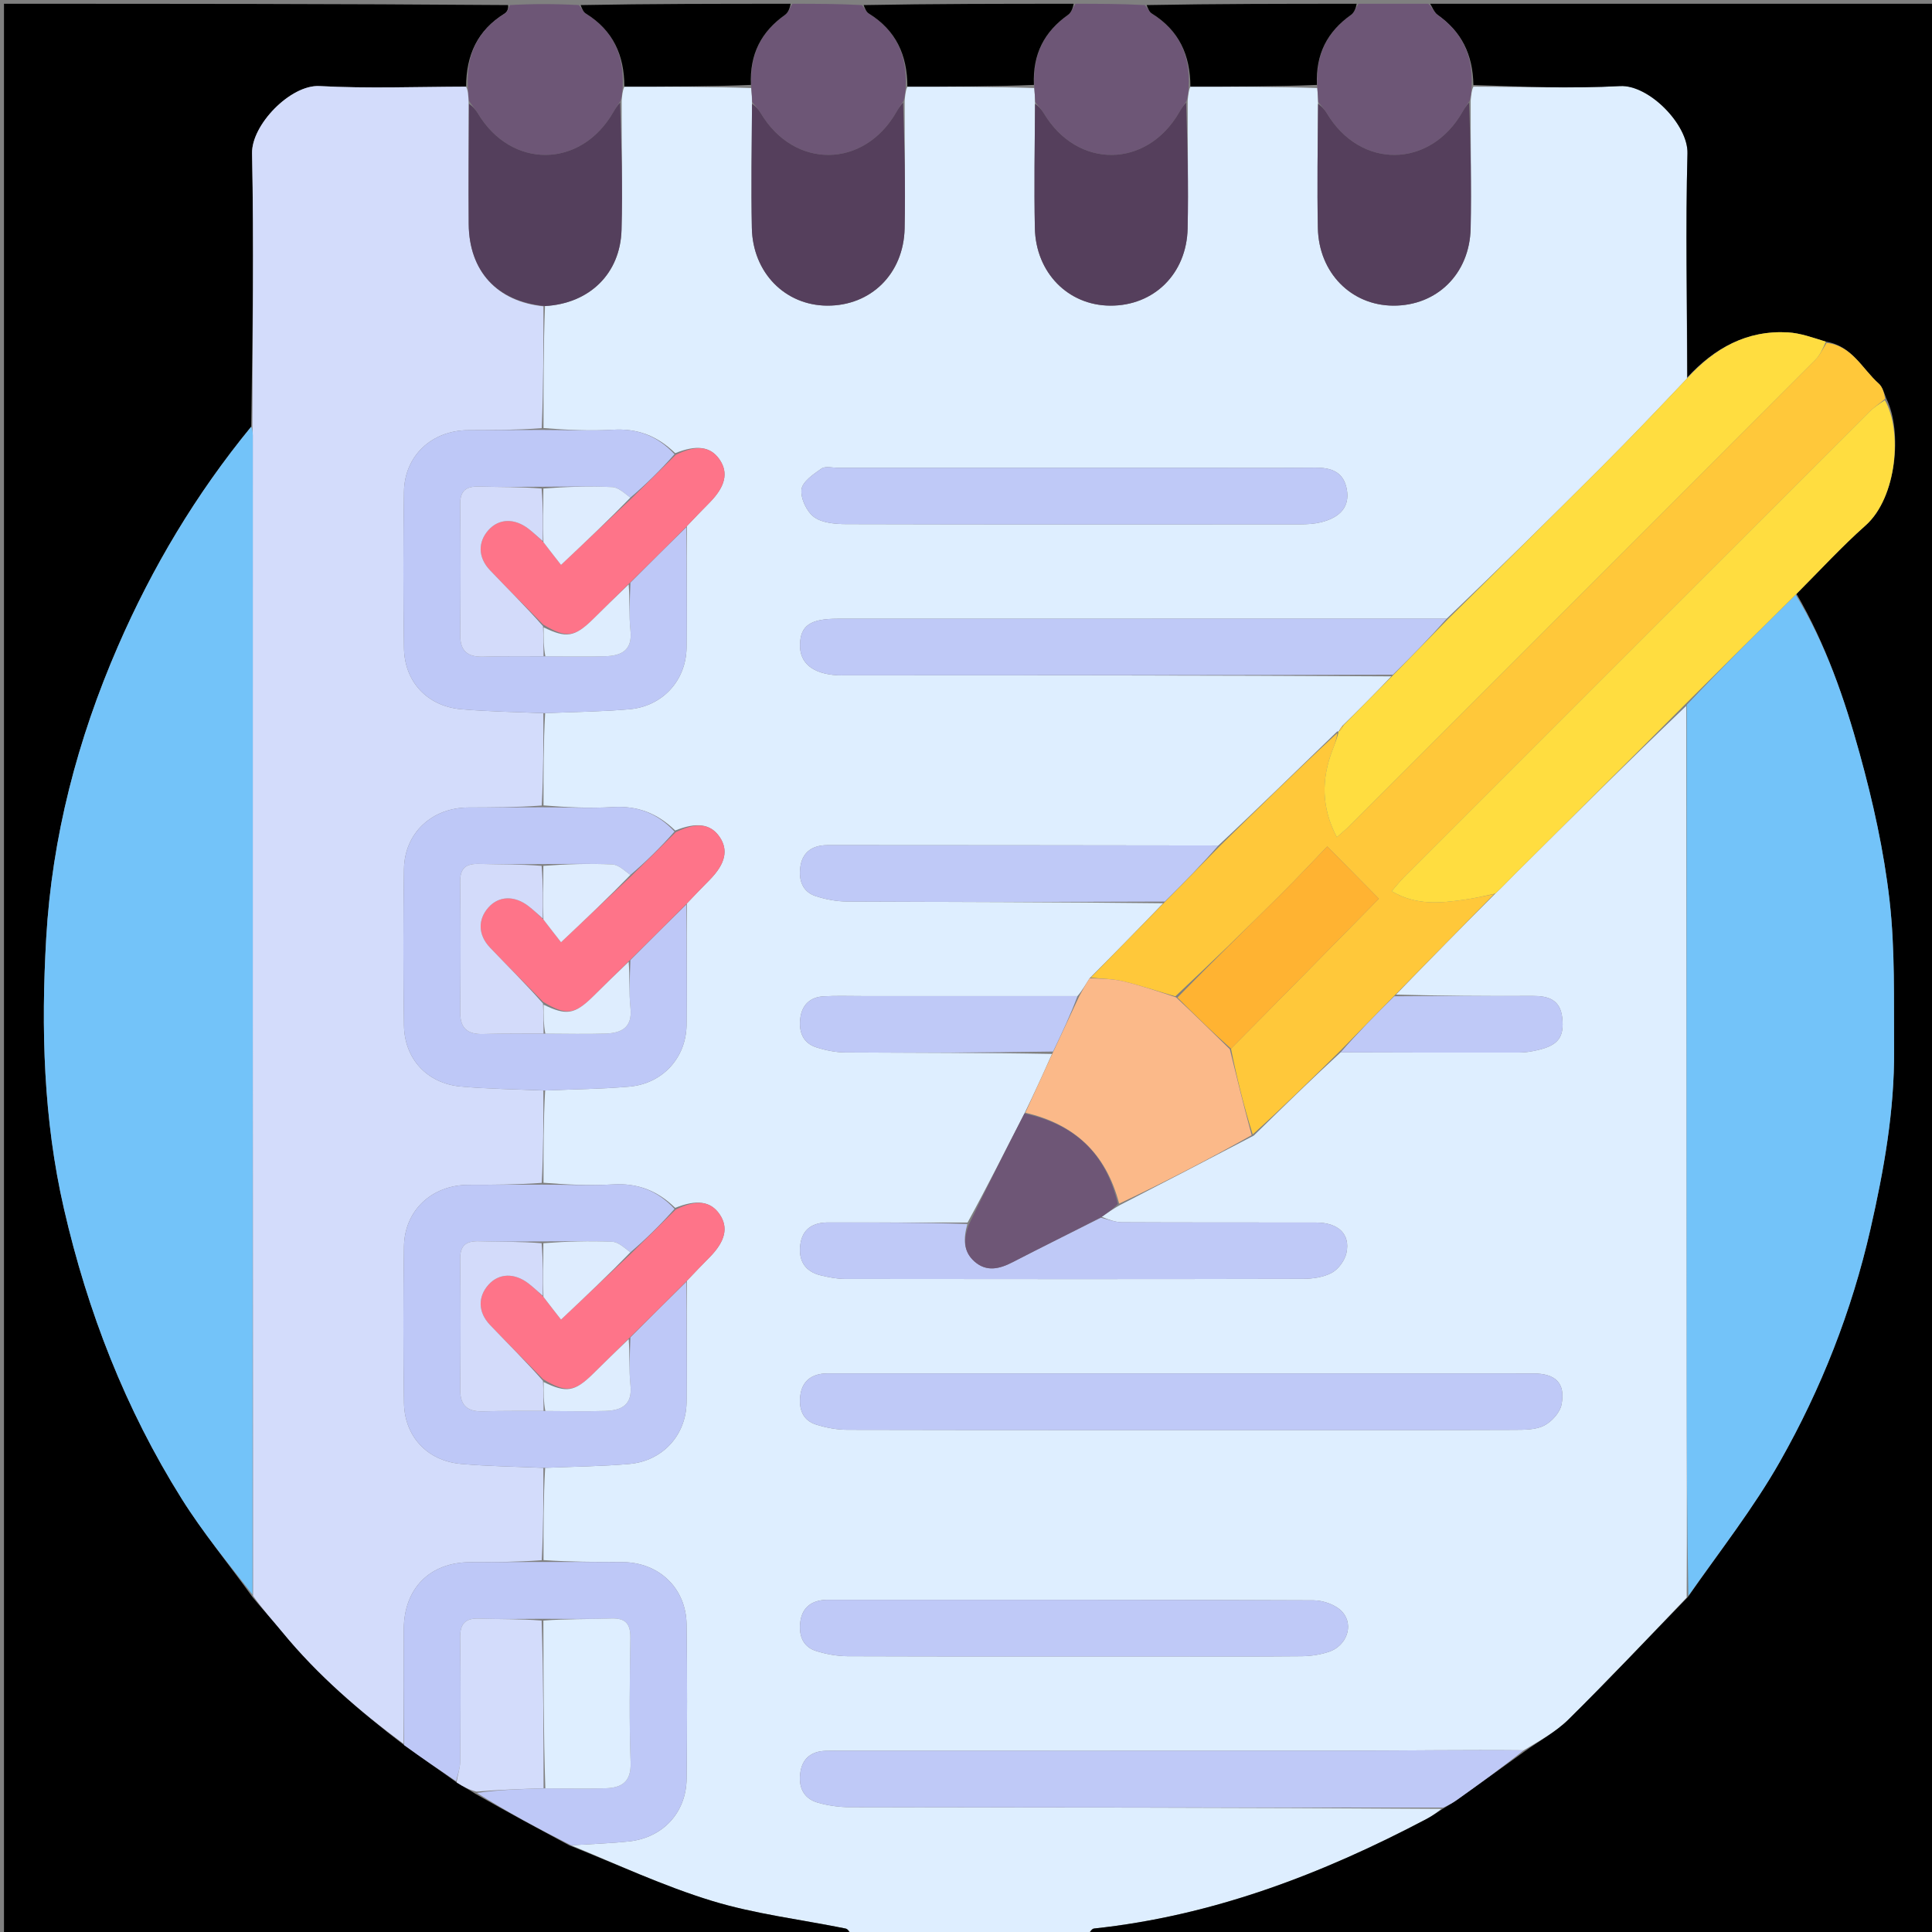 <svg version="1.1" id="Layer_1" xmlns="http://www.w3.org/2000/svg" xmlns:xlink="http://www.w3.org/1999/xlink" x="0px" y="0px"
	 width="100%" viewBox="0 0 512 512" enable-background="new 0 0 512 512" xml:space="preserve">
<rect x="0" y="0" width="512" height="512" fill="#808080" stroke="none"/>
<path fill="#DEEEFF" opacity="1" stroke="none" 
	d="
M288,513 
	C267.312,513 246.625,513 225.777,512.641 
	C225.11,511.87 224.657,511.2 224.091,511.085 
	C212.27,508.685 200.158,507.258 188.678,503.756 
	C175.778,499.821 163.445,494.023 151.338,489.015 
	C156.762,488.674 161.732,488.523 166.661,487.998 
	C175.665,487.039 181.863,480.375 181.959,471.363 
	C182.105,457.732 182.137,444.097 181.949,430.467 
	C181.816,420.846 174.619,414.04 164.997,413.975 
	C158.016,413.927 151.033,413.928 144.04,413.445 
	C144.02,404.989 144.011,396.996 144.47,388.993 
	C152.227,388.665 159.539,388.604 166.8,387.963 
	C175.52,387.193 181.801,380.423 181.943,371.685 
	C182.115,361.036 181.901,350.38 182.015,339.446 
	C184.147,337.163 186.123,335.164 188.091,333.157 
	C192.247,328.917 193.083,325.262 190.697,321.782 
	C188.311,318.302 184.586,317.81 178.941,320.097 
	C174.153,315.447 168.875,313.5 162.456,313.884 
	C156.343,314.25 150.188,313.928 144.04,313.445 
	C144.02,304.989 144.011,296.996 144.47,288.993 
	C152.227,288.665 159.539,288.604 166.8,287.963 
	C175.52,287.193 181.801,280.423 181.943,271.685 
	C182.115,261.036 181.901,250.38 182.015,239.446 
	C184.148,237.163 186.123,235.164 188.091,233.157 
	C192.247,228.917 193.083,225.262 190.697,221.782 
	C188.311,218.302 184.586,217.81 178.941,220.097 
	C174.153,215.447 168.875,213.5 162.456,213.884 
	C156.343,214.25 150.188,213.928 144.04,213.445 
	C144.02,204.989 144.011,196.996 144.47,188.993 
	C152.227,188.665 159.539,188.604 166.8,187.963 
	C175.52,187.193 181.801,180.423 181.943,171.685 
	C182.115,161.036 181.901,150.38 182.015,139.446 
	C184.148,137.163 186.123,135.164 188.091,133.157 
	C192.247,128.917 193.083,125.262 190.697,121.782 
	C188.311,118.302 184.586,117.811 178.941,120.097 
	C174.153,115.447 168.875,113.5 162.456,113.884 
	C156.343,114.25 150.188,113.928 144.04,113.445 
	C144.024,102.381 144.02,91.779 144.428,81.106 
	C156.229,80.446 164.384,72.523 164.711,60.936 
	C165.029,49.654 164.689,38.354 164.744,26.658 
	C164.9,25.148 164.952,24.04 165.47,22.964 
	C176.957,22.974 187.977,22.953 199.085,23.341 
	C199.237,24.853 199.3,25.956 199.294,27.52 
	C199.218,38.798 199.029,49.62 199.25,60.434 
	C199.491,72.287 208.073,80.936 219.209,80.999 
	C230.763,81.065 239.483,72.597 239.737,60.505 
	C239.97,49.363 239.691,38.21 239.744,26.659 
	C239.901,25.148 239.952,24.04 240.47,22.964 
	C251.957,22.974 262.977,22.953 274.086,23.341 
	C274.237,24.853 274.3,25.956 274.294,27.52 
	C274.218,38.798 274.029,49.62 274.25,60.434 
	C274.491,72.287 283.073,80.936 294.209,80.999 
	C305.763,81.065 314.483,72.597 314.737,60.505 
	C314.97,49.363 314.691,38.21 314.744,26.659 
	C314.901,25.148 314.952,24.04 315.47,22.964 
	C326.957,22.974 337.977,22.953 349.086,23.341 
	C349.237,24.853 349.3,25.956 349.294,27.52 
	C349.218,38.798 349.029,49.62 349.25,60.434 
	C349.491,72.287 358.073,80.936 369.209,80.999 
	C380.763,81.065 389.483,72.597 389.737,60.505 
	C389.97,49.363 389.691,38.21 389.744,26.659 
	C389.901,25.148 389.952,24.04 390.471,22.964 
	C403.742,22.996 416.573,23.495 429.34,22.812 
	C436.963,22.405 447.405,33.029 447.198,40.649 
	C446.663,60.417 447.109,80.211 447.061,100.324 
	C439.417,108.396 431.958,116.221 424.313,123.861 
	C410.887,137.279 397.347,150.582 383.396,163.945 
	C329.294,163.959 275.649,163.961 222.005,163.968 
	C214.752,163.969 212.142,165.757 212.01,170.776 
	C211.881,175.702 215.327,178.558 221.901,178.957 
	C222.565,178.997 223.234,178.969 223.9,178.969 
	C272.213,178.961 320.526,178.953 368.707,179.244 
	C364.397,183.758 360.221,187.973 355.783,192.304 
	C355.267,192.909 355.012,193.399 354.74,193.847 
	C354.723,193.806 354.642,193.77 354.332,193.88 
	C343.806,204.027 333.591,214.063 322.878,224.06 
	C288.399,224.003 254.417,223.985 220.435,223.969 
	C219.769,223.968 219.1,223.95 218.437,223.999 
	C214.777,224.268 212.539,226.236 212.083,229.851 
	C211.65,233.278 212.636,236.346 216.203,237.498 
	C218.841,238.349 221.703,238.895 224.468,238.908 
	C252.452,239.042 280.436,239.038 308.244,239.373 
	C301.725,246.143 295.384,252.611 288.761,259.245 
	C287.659,260.932 286.84,262.453 285.55,263.971 
	C266.139,263.967 247.198,263.965 228.258,263.967 
	C224.936,263.968 221.605,263.853 218.292,264.034 
	C214.642,264.235 212.476,266.358 212.071,269.972 
	C211.685,273.415 212.74,276.396 216.29,277.543 
	C218.77,278.343 221.45,278.892 224.044,278.908 
	C242.319,279.021 260.595,278.967 278.788,279.305 
	C276.38,284.72 274.055,289.798 271.479,295.093 
	C266.446,304.869 261.664,314.426 256.42,323.975 
	C243.803,323.969 231.647,323.987 219.491,323.961 
	C215.439,323.953 212.657,325.648 212.094,329.795 
	C211.528,333.967 213.246,336.983 217.547,337.998 
	C219.627,338.488 221.782,338.926 223.904,338.929 
	C264.369,338.983 304.834,338.996 345.299,338.904 
	C347.886,338.898 350.759,338.488 352.965,337.285 
	C354.72,336.328 356.383,334.03 356.817,332.05 
	C357.907,327.07 354.681,324 348.806,323.984 
	C331.654,323.939 314.502,324.005 297.351,323.911 
	C295.48,323.901 293.614,323.129 291.974,322.473 
	C293.591,321.318 294.98,320.4 296.719,319.397 
	C308.712,313.251 320.354,307.19 332.27,300.934 
	C339.967,293.44 347.389,286.142 355.29,278.882 
	C371.392,278.937 387.014,278.973 402.636,278.939 
	C404.268,278.936 405.929,278.649 407.527,278.279 
	C412.969,277.02 414.612,274.815 413.998,269.6 
	C413.448,264.933 410.314,263.911 406.183,263.933 
	C394.052,263.998 381.92,263.905 369.946,263.575 
	C378.728,254.499 387.353,245.721 396.281,236.808 
	C398.205,234.997 399.798,233.294 401.45,231.651 
	C416.561,216.622 431.682,201.603 446.865,187.073 
	C446.953,247.228 446.969,306.893 447.005,366.557 
	C447.016,385.388 447.083,404.22 446.986,423.369 
	C436.488,434.374 426.27,445.208 415.682,455.666 
	C412.306,459.001 407.946,461.339 403.788,463.847 
	C388.268,463.696 372.997,463.93 357.726,463.947 
	C312.901,464 268.075,463.966 223.249,463.967 
	C221.749,463.967 220.248,463.941 218.75,463.989 
	C215.101,464.108 212.702,465.931 212.13,469.546 
	C211.518,473.418 212.778,476.636 216.842,477.759 
	C219.522,478.5 222.382,478.916 225.163,478.921 
	C277.487,479.009 329.811,479.014 381.98,479.364 
	C380.604,480.462 379.429,481.32 378.155,481.993 
	C350.386,496.651 321.434,507.716 289.93,511.078 
	C289.226,511.153 288.641,512.335 288,513 
M340.5,378.969 
	C360.825,378.969 381.149,379.005 401.474,378.924 
	C404.099,378.914 407.047,378.92 409.251,377.774 
	C411.26,376.73 413.427,374.314 413.83,372.182 
	C414.899,366.534 412.262,363.979 406.276,363.978 
	C344.303,363.962 282.329,363.968 220.356,363.969 
	C219.69,363.969 219.02,363.946 218.358,364.002 
	C214.698,364.312 212.5,366.308 212.075,369.931 
	C211.671,373.376 212.706,376.407 216.277,377.53 
	C218.924,378.362 221.783,378.904 224.55,378.91 
	C262.866,378.997 301.183,378.969 340.5,378.969 
M314.5,123.966 
	C283.701,123.966 252.901,123.965 222.102,123.97 
	C220.605,123.97 218.713,123.464 217.693,124.177 
	C215.572,125.659 212.64,127.653 212.399,129.712 
	C212.124,132.074 213.775,135.593 215.743,137.033 
	C217.904,138.614 221.378,138.888 224.282,138.896 
	C264.405,139.004 304.527,138.976 344.649,138.947 
	C346.459,138.946 348.323,138.842 350.067,138.409 
	C355.373,137.089 357.693,134.131 356.927,129.743 
	C356.098,124.992 352.763,123.897 348.463,123.935 
	C337.476,124.032 326.488,123.966 314.5,123.966 
M308.5,438.969 
	C320.653,438.969 332.807,439.033 344.959,438.915 
	C347.405,438.892 349.955,438.505 352.261,437.715 
	C356.795,436.161 358.849,430.823 355.825,427.268 
	C354.208,425.368 350.774,424.114 348.153,424.102 
	C305.7,423.911 263.247,423.967 220.794,423.968 
	C219.961,423.968 219.124,423.932 218.298,424.007 
	C214.645,424.343 212.472,426.359 212.07,429.984 
	C211.686,433.439 212.751,436.443 216.321,437.548 
	C218.97,438.368 221.826,438.9 224.592,438.91 
	C252.227,439.007 279.864,438.969 308.5,438.969 
z"/>
<path fill="#000000" opacity="1" stroke="none" 
	d="
M150.865,489.036 
	C163.445,494.023 175.778,499.821 188.678,503.756 
	C200.158,507.258 212.27,508.685 224.091,511.085 
	C224.657,511.2 225.11,511.87 225.308,512.641 
	C150.371,513 75.742,513 1.056,513 
	C1.056,342.457 1.056,171.913 1.056,1 
	C45.354,1 89.708,1 134.656,1.346 
	C134.756,2.333 134.391,3.183 133.747,3.582 
	C126.523,8.049 123.532,14.61 123.529,22.963 
	C110.26,22.996 97.432,23.5 84.668,22.81 
	C77.033,22.397 66.641,33.061 66.799,40.636 
	C67.301,64.729 66.922,88.84 66.572,113.077 
	C51.918,130.946 40.363,150.336 31.266,171.258 
	C20.516,195.981 13.787,221.816 12.246,248.604 
	C10.867,272.576 11.505,296.638 16.947,320.327 
	C23.224,347.644 33.246,373.42 48.127,397.155 
	C53.776,406.166 60.594,414.444 67.018,423.377 
	C69.736,426.655 72.39,429.55 74.879,432.582 
	C84.199,443.934 95.228,453.418 107.088,462.462 
	C111.768,465.87 116.324,468.957 121.018,472.363 
	C122.757,473.492 124.356,474.301 126.079,475.438 
	C134.424,480.189 142.645,484.612 150.865,489.036 
z"/>
<path fill="#000000" opacity="1" stroke="none" 
	d="
M288.469,513 
	C288.641,512.335 289.226,511.153 289.93,511.078 
	C321.434,507.716 350.386,496.651 378.155,481.993 
	C379.429,481.32 380.604,480.462 382.34,479.356 
	C383.937,478.351 385.062,477.74 386.096,477.002 
	C392.088,472.729 398.059,468.426 404.036,464.133 
	C407.946,461.339 412.306,459.001 415.682,455.666 
	C426.27,445.208 436.488,434.374 447.296,423.235 
	C455.784,411.019 464.663,399.73 471.672,387.379 
	C482.625,368.077 490.735,347.453 495.694,325.701 
	C499.256,310.077 502.071,294.342 501.952,278.263 
	C501.854,265.017 502.245,251.67 500.743,238.559 
	C499.243,225.452 496.34,212.395 492.814,199.659 
	C488.779,185.085 483.846,170.699 476.087,157.381 
	C482.304,151.152 488.057,144.876 494.388,139.251 
	C502.724,131.844 504.169,114.196 499.906,105.65 
	C499.291,104.06 498.871,102.528 497.875,101.645 
	C493.504,97.768 490.856,91.633 483.871,90.545 
	C480.394,89.474 477.131,88.273 473.81,88.085 
	C462.965,87.47 454.353,92.233 447.163,99.995 
	C447.109,80.211 446.663,60.417 447.198,40.649 
	C447.405,33.029 436.963,22.405 429.34,22.812 
	C416.573,23.495 403.742,22.996 390.467,22.533 
	C390.335,14.356 387.256,8.381 380.959,3.93 
	C380.064,3.297 379.641,1.993 379,1 
	C423.644,1 468.288,1 512.966,1 
	C512.966,171.559 512.966,342.117 512.966,513 
	C438.313,513 363.625,513 288.469,513 
z"/>
<path fill="#6D5676" opacity="1" stroke="none" 
	d="
M199.363,27.06 
	C199.3,25.956 199.237,24.853 199.089,22.91 
	C198.633,14.34 201.748,8.385 208.037,3.932 
	C208.934,3.297 209.357,1.994 210,1 
	C216.021,1 222.042,1 228.407,1.346 
	C229.243,2.332 229.607,3.182 230.251,3.58 
	C237.477,8.047 240.441,14.624 240.003,22.933 
	C239.952,24.04 239.901,25.148 239.437,26.752 
	C238.528,28.068 238.014,28.877 237.537,29.708 
	C228.916,44.702 210.475,44.856 201.63,30.025 
	C200.997,28.964 200.124,28.045 199.363,27.06 
z"/>
<path fill="#6D5676" opacity="1" stroke="none" 
	d="
M123.996,22.932 
	C123.532,14.61 126.523,8.049 133.747,3.582 
	C134.391,3.183 134.756,2.333 135.125,1.346 
	C141.021,1 147.042,1 153.407,1.346 
	C154.244,2.332 154.608,3.182 155.251,3.58 
	C162.478,8.048 165.441,14.624 165.003,22.933 
	C164.952,24.04 164.9,25.148 164.437,26.752 
	C163.527,28.068 163.014,28.878 162.537,29.708 
	C153.916,44.702 135.477,44.856 126.63,30.026 
	C125.997,28.965 125.123,28.049 124.255,26.662 
	C124.099,25.149 124.047,24.04 123.996,22.932 
z"/>
<path fill="#6D5676" opacity="1" stroke="none" 
	d="
M274.363,27.06 
	C274.3,25.956 274.237,24.853 274.09,22.91 
	C273.633,14.34 276.748,8.385 283.037,3.932 
	C283.934,3.297 284.357,1.994 285,1 
	C291.021,1 297.042,1 303.407,1.346 
	C304.243,2.332 304.607,3.182 305.251,3.58 
	C312.477,8.047 315.44,14.624 315.003,22.933 
	C314.952,24.04 314.901,25.148 314.437,26.752 
	C313.528,28.068 313.014,28.877 312.537,29.708 
	C303.916,44.702 285.475,44.857 276.63,30.025 
	C275.997,28.964 275.124,28.045 274.363,27.06 
z"/>
<path fill="#6D5676" opacity="1" stroke="none" 
	d="
M378.532,1 
	C379.641,1.993 380.064,3.297 380.959,3.93 
	C387.256,8.381 390.335,14.356 389.999,22.503 
	C389.952,24.04 389.901,25.148 389.437,26.752 
	C388.528,28.068 388.014,28.877 387.537,29.708 
	C378.916,44.702 360.475,44.857 351.63,30.025 
	C350.997,28.964 350.124,28.045 349.363,27.06 
	C349.3,25.956 349.237,24.853 349.09,22.91 
	C348.633,14.34 351.748,8.385 358.037,3.932 
	C358.934,3.297 359.357,1.994 360,1 
	C366.021,1 372.042,1 378.532,1 
z"/>
<path fill="#000000" opacity="1" stroke="none" 
	d="
M359.531,1 
	C359.357,1.994 358.934,3.297 358.037,3.932 
	C351.748,8.385 348.633,14.34 349.001,22.502 
	C337.977,22.953 326.957,22.974 315.47,22.964 
	C315.44,14.624 312.477,8.047 305.251,3.58 
	C304.607,3.182 304.243,2.332 303.875,1.346 
	C322.354,1 340.708,1 359.531,1 
z"/>
<path fill="#000000" opacity="1" stroke="none" 
	d="
M284.531,1 
	C284.357,1.994 283.934,3.297 283.037,3.932 
	C276.748,8.385 273.633,14.34 274.001,22.502 
	C262.977,22.953 251.957,22.974 240.47,22.964 
	C240.441,14.624 237.477,8.047 230.251,3.58 
	C229.607,3.182 229.243,2.332 228.875,1.346 
	C247.354,1 265.708,1 284.531,1 
z"/>
<path fill="#000000" opacity="1" stroke="none" 
	d="
M165.47,22.964 
	C165.441,14.624 162.478,8.048 155.251,3.58 
	C154.608,3.182 154.244,2.332 153.875,1.346 
	C172.354,1 190.708,1 209.531,1 
	C209.357,1.994 208.934,3.297 208.037,3.932 
	C201.748,8.385 198.633,14.34 199.001,22.502 
	C187.977,22.953 176.957,22.974 165.47,22.964 
z"/>
<path fill="#D3DCFB" opacity="1" stroke="none" 
	d="
M123.529,22.963 
	C124.047,24.04 124.099,25.149 124.189,27.121 
	C124.216,38.44 124.131,48.895 124.212,59.349 
	C124.309,71.849 131.708,79.928 144.016,81.177 
	C144.02,91.779 144.024,102.381 143.566,113.474 
	C136.784,113.974 130.464,113.965 124.145,113.994 
	C114.453,114.037 107.203,120.739 107.057,130.326 
	C106.847,144.126 106.853,157.934 107.058,171.735 
	C107.191,180.682 113.247,187.155 122.173,187.949 
	C129.423,188.594 136.724,188.673 144.002,189.002 
	C144.011,196.996 144.02,204.989 143.566,213.474 
	C136.784,213.974 130.464,213.965 124.145,213.994 
	C114.453,214.037 107.203,220.739 107.057,230.326 
	C106.847,244.126 106.853,257.934 107.058,271.735 
	C107.191,280.682 113.247,287.155 122.173,287.949 
	C129.423,288.594 136.724,288.673 144.002,289.002 
	C144.011,296.996 144.02,304.989 143.566,313.474 
	C136.784,313.974 130.464,313.965 124.145,313.994 
	C114.454,314.037 107.203,320.739 107.057,330.326 
	C106.847,344.126 106.853,357.934 107.058,371.734 
	C107.191,380.682 113.247,387.155 122.173,387.949 
	C129.423,388.594 136.724,388.673 144.002,389.002 
	C144.011,396.996 144.02,404.989 143.566,413.474 
	C136.96,413.974 130.816,413.975 124.671,413.991 
	C113.931,414.017 107.064,420.894 107.008,431.752 
	C106.956,441.881 106.976,452.011 106.963,462.141 
	C95.228,453.418 84.199,443.934 74.879,432.582 
	C72.39,429.55 69.736,426.655 67.059,422.909 
	C66.972,319.893 66.984,217.665 66.99,115.437 
	C66.99,114.606 66.92,113.775 66.883,112.944 
	C66.922,88.84 67.301,64.729 66.799,40.636 
	C66.641,33.061 77.033,22.397 84.668,22.81 
	C97.432,23.5 110.26,22.996 123.529,22.963 
z"/>
<path fill="#73C3F9" opacity="1" stroke="none" 
	d="
M475.882,157.625 
	C483.846,170.699 488.779,185.085 492.814,199.659 
	C496.34,212.395 499.243,225.452 500.743,238.559 
	C502.245,251.67 501.854,265.017 501.952,278.263 
	C502.071,294.342 499.256,310.077 495.694,325.701 
	C490.735,347.453 482.625,368.077 471.672,387.379 
	C464.663,399.73 455.784,411.019 447.434,422.917 
	C447.083,404.22 447.016,385.388 447.005,366.557 
	C446.969,306.893 446.953,247.228 447.006,186.792 
	C456.683,176.555 466.282,167.09 475.882,157.625 
z"/>
<path fill="#FFC83A" opacity="1" stroke="none" 
	d="
M484.058,90.88 
	C490.856,91.633 493.504,97.768 497.875,101.645 
	C498.871,102.528 499.291,104.06 499.574,105.695 
	C497.891,107.121 496.5,108.035 495.346,109.187 
	C454.287,150.208 413.249,191.249 372.22,232.3 
	C371.105,233.416 370.128,234.669 368.808,236.175 
	C375.334,240.038 381.727,239.319 388.112,238.426 
	C390.752,238.057 393.357,237.445 395.978,236.943 
	C387.353,245.721 378.728,254.499 369.651,263.725 
	C364.403,269.063 359.607,273.953 354.81,278.843 
	C347.389,286.142 339.967,293.44 331.982,300.634 
	C329.587,293.038 327.754,285.547 326.225,277.9 
	C340.043,263.992 353.556,250.24 365.418,238.169 
	C361.137,233.832 356.676,229.313 351.737,224.31 
	C348.51,227.654 343.979,232.518 339.266,237.197 
	C330.18,246.218 320.991,255.136 311.485,264.034 
	C306.624,262.64 302.166,261.128 297.607,260.042 
	C294.833,259.381 291.902,259.379 289.042,259.08 
	C295.384,252.611 301.725,246.143 308.515,239.224 
	C313.767,233.883 318.571,228.991 323.375,224.099 
	C333.591,214.063 343.806,204.027 354.399,194.261 
	C354.235,195.914 353.692,197.294 353.156,198.677 
	C350.152,206.432 350.145,214.016 354.274,221.863 
	C355.597,220.687 356.616,219.87 357.534,218.952 
	C398.745,177.757 439.953,136.56 481.116,95.317 
	C482.345,94.086 483.088,92.37 484.058,90.88 
z"/>
<path fill="#FFDD40" opacity="1" stroke="none" 
	d="
M396.281,236.808 
	C393.357,237.445 390.752,238.057 388.112,238.426 
	C381.727,239.319 375.334,240.038 368.808,236.175 
	C370.128,234.669 371.105,233.416 372.22,232.3 
	C413.249,191.249 454.287,150.208 495.346,109.187 
	C496.5,108.035 497.891,107.121 499.504,106.051 
	C504.169,114.196 502.724,131.844 494.388,139.251 
	C488.057,144.876 482.304,151.152 476.087,157.381 
	C466.282,167.09 456.683,176.555 446.942,186.301 
	C431.682,201.603 416.561,216.622 401.45,231.651 
	C399.798,233.294 398.205,234.997 396.281,236.808 
z"/>
<path fill="#FFDD40" opacity="1" stroke="none" 
	d="
M483.871,90.545 
	C483.088,92.37 482.345,94.086 481.116,95.317 
	C439.953,136.56 398.745,177.757 357.534,218.952 
	C356.616,219.87 355.597,220.687 354.274,221.863 
	C350.145,214.016 350.152,206.432 353.156,198.677 
	C353.692,197.294 354.235,195.914 354.708,194.151 
	C354.642,193.77 354.723,193.806 355.014,193.749 
	C355.552,193.191 355.798,192.69 356.045,192.188 
	C360.221,187.973 364.397,183.758 369.011,179.098 
	C374.25,173.747 379.052,168.84 383.855,163.934 
	C397.347,150.582 410.887,137.279 424.313,123.861 
	C431.958,116.221 439.417,108.396 447.061,100.324 
	C454.353,92.233 462.965,87.47 473.81,88.085 
	C477.131,88.273 480.394,89.474 483.871,90.545 
z"/>
<path fill="#BEC8F7" opacity="1" stroke="none" 
	d="
M144.47,388.993 
	C136.724,388.673 129.423,388.594 122.173,387.949 
	C113.247,387.155 107.191,380.682 107.058,371.734 
	C106.853,357.934 106.847,344.126 107.057,330.326 
	C107.203,320.739 114.454,314.037 124.145,313.994 
	C130.464,313.965 136.784,313.974 143.577,313.937 
	C150.188,313.928 156.343,314.25 162.456,313.884 
	C168.875,313.5 174.153,315.447 178.755,320.367 
	C174.973,324.636 171.059,328.461 167.058,331.87 
	C165.402,330.626 163.862,329.154 162.259,329.082 
	C156.184,328.809 150.088,328.989 143.531,328.996 
	C137.737,328.991 132.407,329.116 127.087,328.946 
	C123.568,328.833 121.898,329.943 121.947,333.759 
	C122.096,345.241 122.076,356.726 121.962,368.208 
	C121.919,372.564 123.94,374.148 128.08,374.022 
	C133.401,373.86 138.73,373.936 144.517,373.929 
	C150.105,373.95 155.233,374.073 160.354,373.916 
	C164.61,373.786 167.648,372.421 167.081,367.086 
	C166.646,362.997 166.935,358.83 167.063,354.416 
	C172.1,349.332 176.977,344.529 181.854,339.727 
	C181.901,350.38 182.115,361.036 181.943,371.685 
	C181.801,380.423 175.52,387.193 166.8,387.963 
	C159.539,388.604 152.227,388.665 144.47,388.993 
z"/>
<path fill="#BEC8F7" opacity="1" stroke="none" 
	d="
M144.47,188.993 
	C136.724,188.673 129.423,188.594 122.173,187.949 
	C113.247,187.155 107.191,180.682 107.058,171.735 
	C106.853,157.934 106.847,144.126 107.057,130.326 
	C107.203,120.739 114.453,114.037 124.145,113.994 
	C130.464,113.965 136.784,113.974 143.577,113.937 
	C150.188,113.928 156.343,114.25 162.456,113.884 
	C168.875,113.5 174.153,115.447 178.755,120.367 
	C174.973,124.636 171.059,128.461 167.058,131.87 
	C165.402,130.626 163.862,129.154 162.259,129.082 
	C156.184,128.809 150.088,128.989 143.531,128.995 
	C137.737,128.991 132.407,129.116 127.087,128.945 
	C123.569,128.833 121.898,129.943 121.947,133.759 
	C122.096,145.241 122.076,156.726 121.962,168.208 
	C121.919,172.564 123.94,174.148 128.08,174.022 
	C133.401,173.86 138.73,173.936 144.517,173.929 
	C150.105,173.95 155.233,174.073 160.354,173.916 
	C164.61,173.786 167.648,172.42 167.081,167.086 
	C166.646,162.997 166.935,158.83 167.063,154.416 
	C172.1,149.332 176.977,144.529 181.854,139.727 
	C181.901,150.38 182.115,161.036 181.943,171.685 
	C181.801,180.423 175.52,187.193 166.8,187.963 
	C159.539,188.604 152.227,188.665 144.47,188.993 
z"/>
<path fill="#BEC8F7" opacity="1" stroke="none" 
	d="
M144.47,288.993 
	C136.724,288.673 129.423,288.594 122.173,287.949 
	C113.247,287.155 107.191,280.682 107.058,271.735 
	C106.853,257.934 106.847,244.126 107.057,230.326 
	C107.203,220.739 114.453,214.037 124.145,213.994 
	C130.464,213.965 136.784,213.974 143.577,213.937 
	C150.188,213.928 156.343,214.25 162.456,213.884 
	C168.875,213.5 174.153,215.447 178.755,220.367 
	C174.973,224.636 171.059,228.461 167.058,231.87 
	C165.402,230.626 163.862,229.154 162.259,229.082 
	C156.184,228.809 150.088,228.989 143.531,228.995 
	C137.737,228.991 132.407,229.116 127.087,228.945 
	C123.569,228.833 121.898,229.943 121.947,233.759 
	C122.096,245.241 122.076,256.726 121.962,268.208 
	C121.919,272.564 123.94,274.148 128.08,274.022 
	C133.401,273.86 138.73,273.936 144.517,273.929 
	C150.105,273.95 155.233,274.073 160.354,273.916 
	C164.61,273.785 167.648,272.421 167.08,267.086 
	C166.646,262.997 166.935,258.83 167.063,254.416 
	C172.1,249.332 176.977,244.529 181.854,239.727 
	C181.901,250.38 182.115,261.036 181.943,271.685 
	C181.801,280.423 175.52,287.193 166.8,287.963 
	C159.539,288.604 152.227,288.665 144.47,288.993 
z"/>
<path fill="#BFC9F7" opacity="1" stroke="none" 
	d="
M340,378.969 
	C301.183,378.969 262.866,378.997 224.55,378.91 
	C221.783,378.904 218.924,378.362 216.277,377.53 
	C212.706,376.407 211.671,373.376 212.075,369.931 
	C212.5,366.308 214.698,364.312 218.358,364.002 
	C219.02,363.946 219.69,363.969 220.356,363.969 
	C282.329,363.968 344.303,363.962 406.276,363.978 
	C412.262,363.979 414.899,366.534 413.83,372.182 
	C413.427,374.314 411.26,376.73 409.251,377.774 
	C407.047,378.92 404.099,378.914 401.474,378.924 
	C381.149,379.005 360.825,378.969 340,378.969 
z"/>
<path fill="#BEC8F7" opacity="1" stroke="none" 
	d="
M107.088,462.462 
	C106.976,452.011 106.956,441.881 107.008,431.752 
	C107.064,420.894 113.931,414.017 124.671,413.991 
	C130.816,413.975 136.96,413.974 143.578,413.937 
	C151.033,413.928 158.016,413.927 164.997,413.975 
	C174.619,414.04 181.816,420.846 181.949,430.467 
	C182.137,444.097 182.105,457.732 181.959,471.363 
	C181.863,480.375 175.665,487.039 166.661,487.998 
	C161.732,488.523 156.762,488.674 151.338,489.015 
	C142.645,484.612 134.424,480.189 126.37,475.13 
	C132.376,474.299 138.215,474.103 144.518,473.927 
	C150.12,473.949 155.263,474.064 160.398,473.916 
	C164.722,473.792 167.315,472.295 167.121,467.012 
	C166.719,456.084 166.89,445.129 167.058,434.189 
	C167.117,430.369 165.865,428.758 161.906,428.911 
	C155.945,429.142 149.971,428.991 143.533,428.998 
	C137.764,428.992 132.457,429.154 127.165,428.936 
	C123.288,428.777 121.878,430.248 121.94,434.139 
	C122.115,445.069 122.048,456.003 121.95,466.934 
	C121.935,468.641 121.253,470.341 120.879,472.044 
	C116.324,468.957 111.768,465.87 107.088,462.462 
z"/>
<path fill="#BFC9F7" opacity="1" stroke="none" 
	d="
M403.788,463.847 
	C398.059,468.426 392.088,472.729 386.096,477.002 
	C385.062,477.74 383.937,478.351 382.495,479.029 
	C329.811,479.014 277.487,479.009 225.163,478.921 
	C222.382,478.916 219.522,478.5 216.842,477.759 
	C212.778,476.636 211.518,473.418 212.13,469.546 
	C212.702,465.931 215.101,464.108 218.75,463.989 
	C220.248,463.941 221.749,463.967 223.249,463.967 
	C268.075,463.966 312.901,464 357.726,463.947 
	C372.997,463.93 388.268,463.696 403.788,463.847 
z"/>
<path fill="#BFC9F7" opacity="1" stroke="none" 
	d="
M383.396,163.945 
	C379.052,168.84 374.25,173.747 369.143,178.8 
	C320.526,178.953 272.213,178.961 223.9,178.969 
	C223.234,178.969 222.565,178.997 221.901,178.957 
	C215.327,178.558 211.881,175.702 212.01,170.776 
	C212.142,165.757 214.752,163.969 222.005,163.968 
	C275.649,163.961 329.294,163.959 383.396,163.945 
z"/>
<path fill="#FBB989" opacity="1" stroke="none" 
	d="
M325.921,278.055 
	C327.754,285.547 329.587,293.038 331.707,300.83 
	C320.354,307.19 308.712,313.251 296.589,318.981 
	C293.064,305.514 284.634,297.901 271.73,294.875 
	C274.055,289.798 276.38,284.72 278.983,279.011 
	C281.514,273.578 283.767,268.776 286.02,263.974 
	C286.84,262.453 287.659,260.932 288.761,259.245 
	C291.902,259.379 294.833,259.381 297.607,260.042 
	C302.166,261.128 306.624,262.64 311.68,264.31 
	C316.797,269.116 321.359,273.586 325.921,278.055 
z"/>
<path fill="#BFC9F7" opacity="1" stroke="none" 
	d="
M315,123.966 
	C326.488,123.966 337.476,124.032 348.463,123.935 
	C352.763,123.897 356.098,124.992 356.927,129.743 
	C357.693,134.131 355.373,137.089 350.067,138.409 
	C348.323,138.842 346.459,138.946 344.649,138.947 
	C304.527,138.976 264.405,139.004 224.282,138.896 
	C221.378,138.888 217.904,138.614 215.743,137.033 
	C213.775,135.593 212.124,132.074 212.399,129.712 
	C212.64,127.653 215.572,125.659 217.693,124.177 
	C218.713,123.464 220.605,123.97 222.102,123.97 
	C252.901,123.965 283.701,123.966 315,123.966 
z"/>
<path fill="#BFC9F7" opacity="1" stroke="none" 
	d="
M308,438.969 
	C279.864,438.969 252.227,439.007 224.592,438.91 
	C221.826,438.9 218.97,438.368 216.321,437.548 
	C212.751,436.443 211.686,433.439 212.07,429.984 
	C212.472,426.359 214.645,424.343 218.298,424.007 
	C219.124,423.932 219.961,423.968 220.794,423.968 
	C263.247,423.967 305.7,423.911 348.153,424.102 
	C350.774,424.114 354.208,425.368 355.825,427.268 
	C358.849,430.823 356.795,436.161 352.261,437.715 
	C349.955,438.505 347.405,438.892 344.959,438.915 
	C332.807,439.033 320.653,438.969 308,438.969 
z"/>
<path fill="#BFC9F7" opacity="1" stroke="none" 
	d="
M291.746,322.711 
	C293.614,323.129 295.48,323.901 297.351,323.911 
	C314.502,324.005 331.654,323.939 348.806,323.984 
	C354.681,324 357.907,327.07 356.817,332.05 
	C356.383,334.03 354.72,336.328 352.965,337.285 
	C350.759,338.488 347.886,338.898 345.299,338.904 
	C304.834,338.996 264.369,338.983 223.904,338.929 
	C221.782,338.926 219.627,338.488 217.547,337.998 
	C213.246,336.983 211.528,333.967 212.094,329.795 
	C212.657,325.648 215.439,323.953 219.491,323.961 
	C231.647,323.987 243.803,323.969 256.366,324.366 
	C255.283,328.251 255.237,331.645 258.239,334.303 
	C261.432,337.13 264.863,336.296 268.35,334.493 
	C276.107,330.485 283.943,326.629 291.746,322.711 
z"/>
<path fill="#553F5C" opacity="1" stroke="none" 
	d="
M349.294,27.52 
	C350.124,28.045 350.997,28.964 351.63,30.025 
	C360.475,44.857 378.916,44.702 387.537,29.708 
	C388.014,28.877 388.528,28.068 389.331,27.155 
	C389.691,38.21 389.97,49.363 389.737,60.505 
	C389.483,72.597 380.763,81.065 369.209,80.999 
	C358.073,80.936 349.491,72.287 349.25,60.434 
	C349.029,49.62 349.218,38.798 349.294,27.52 
z"/>
<path fill="#553F5C" opacity="1" stroke="none" 
	d="
M274.294,27.52 
	C275.124,28.045 275.997,28.964 276.63,30.025 
	C285.475,44.857 303.916,44.702 312.537,29.708 
	C313.014,28.877 313.528,28.068 314.331,27.155 
	C314.691,38.21 314.97,49.363 314.737,60.505 
	C314.483,72.597 305.763,81.065 294.209,80.999 
	C283.073,80.936 274.491,72.287 274.25,60.434 
	C274.029,49.62 274.218,38.798 274.294,27.52 
z"/>
<path fill="#553F5C" opacity="1" stroke="none" 
	d="
M199.294,27.52 
	C200.124,28.045 200.997,28.964 201.63,30.025 
	C210.475,44.856 228.916,44.702 237.537,29.708 
	C238.014,28.877 238.528,28.068 239.331,27.155 
	C239.691,38.21 239.97,49.363 239.737,60.505 
	C239.483,72.597 230.763,81.065 219.209,80.999 
	C208.073,80.936 199.491,72.287 199.25,60.434 
	C199.029,49.62 199.218,38.798 199.294,27.52 
z"/>
<path fill="#543F5C" opacity="1" stroke="none" 
	d="
M144.428,81.106 
	C131.708,79.928 124.309,71.849 124.212,59.349 
	C124.131,48.895 124.216,38.44 124.294,27.525 
	C125.123,28.049 125.997,28.965 126.63,30.026 
	C135.477,44.856 153.916,44.702 162.537,29.708 
	C163.014,28.878 163.527,28.068 164.331,27.155 
	C164.689,38.354 165.029,49.654 164.711,60.936 
	C164.384,72.523 156.229,80.446 144.428,81.106 
z"/>
<path fill="#BFC9F7" opacity="1" stroke="none" 
	d="
M322.878,224.06 
	C318.571,228.991 313.767,233.883 308.692,238.924 
	C280.436,239.038 252.452,239.042 224.468,238.908 
	C221.703,238.895 218.841,238.349 216.203,237.498 
	C212.636,236.346 211.65,233.278 212.083,229.851 
	C212.539,226.236 214.777,224.268 218.437,223.999 
	C219.1,223.95 219.769,223.968 220.435,223.969 
	C254.417,223.985 288.399,224.003 322.878,224.06 
z"/>
<path fill="#FE7489" opacity="1" stroke="none" 
	d="
M167.144,232.285 
	C171.059,228.461 174.973,224.636 179.074,220.542 
	C184.586,217.81 188.311,218.302 190.697,221.782 
	C193.083,225.262 192.247,228.917 188.091,233.157 
	C186.123,235.164 184.148,237.163 182.015,239.446 
	C176.977,244.529 172.1,249.332 166.765,254.589 
	C163.253,258.063 160.207,261.09 157.144,264.1 
	C152.278,268.884 150.023,269.169 143.928,265.492 
	C139.128,260.515 134.397,255.907 129.854,251.12 
	C126.634,247.726 126.612,243.633 129.464,240.454 
	C132.212,237.391 136.357,237.257 140.112,240.173 
	C141.41,241.181 142.604,242.323 144.009,243.677 
	C145.792,246.015 147.411,248.08 148.68,249.699 
	C155.558,243.212 161.351,237.748 167.144,232.285 
z"/>
<path fill="#FE7489" opacity="1" stroke="none" 
	d="
M167.144,132.285 
	C171.059,128.461 174.973,124.636 179.074,120.542 
	C184.586,117.811 188.311,118.302 190.697,121.782 
	C193.083,125.262 192.247,128.917 188.091,133.157 
	C186.123,135.164 184.148,137.163 182.015,139.446 
	C176.977,144.529 172.1,149.332 166.765,154.589 
	C163.253,158.063 160.207,161.09 157.144,164.1 
	C152.278,168.884 150.023,169.169 143.928,165.492 
	C139.128,160.515 134.397,155.907 129.854,151.12 
	C126.634,147.726 126.612,143.633 129.464,140.454 
	C132.212,137.391 136.357,137.257 140.112,140.173 
	C141.41,141.181 142.604,142.323 144.009,143.677 
	C145.792,146.015 147.411,148.08 148.68,149.699 
	C155.558,143.212 161.351,137.748 167.144,132.285 
z"/>
<path fill="#FE7489" opacity="1" stroke="none" 
	d="
M167.144,332.285 
	C171.059,328.461 174.973,324.636 179.074,320.542 
	C184.586,317.81 188.311,318.302 190.697,321.782 
	C193.083,325.262 192.247,328.917 188.091,333.157 
	C186.123,335.164 184.147,337.163 182.015,339.446 
	C176.977,344.529 172.1,349.332 166.765,354.589 
	C163.253,358.063 160.207,361.09 157.144,364.1 
	C152.278,368.884 150.023,369.169 143.928,365.492 
	C139.128,360.515 134.397,355.907 129.854,351.12 
	C126.633,347.726 126.612,343.632 129.464,340.454 
	C132.213,337.391 136.357,337.257 140.112,340.173 
	C141.41,341.182 142.604,342.323 144.009,343.677 
	C145.792,346.015 147.411,348.08 148.68,349.698 
	C155.558,343.212 161.351,337.748 167.144,332.285 
z"/>
<path fill="#BFC9F7" opacity="1" stroke="none" 
	d="
M285.55,263.971 
	C283.767,268.776 281.514,273.578 279.066,278.673 
	C260.595,278.967 242.319,279.021 224.044,278.908 
	C221.45,278.892 218.77,278.343 216.29,277.543 
	C212.74,276.396 211.685,273.415 212.071,269.972 
	C212.476,266.358 214.642,264.235 218.292,264.034 
	C221.605,263.853 224.936,263.968 228.258,263.967 
	C247.198,263.965 266.139,263.967 285.55,263.971 
z"/>
<path fill="#6E5676" opacity="1" stroke="none" 
	d="
M291.974,322.473 
	C283.943,326.629 276.107,330.485 268.35,334.493 
	C264.863,336.296 261.432,337.13 258.239,334.303 
	C255.237,331.645 255.283,328.251 256.827,324.374 
	C261.664,314.426 266.446,304.869 271.479,295.093 
	C284.634,297.901 293.064,305.514 296.237,319.066 
	C294.98,320.4 293.591,321.318 291.974,322.473 
z"/>
<path fill="#BFC9F7" opacity="1" stroke="none" 
	d="
M355.29,278.882 
	C359.607,273.953 364.403,269.063 369.494,264.023 
	C381.92,263.905 394.052,263.998 406.183,263.933 
	C410.314,263.911 413.448,264.933 413.998,269.6 
	C414.612,274.815 412.969,277.02 407.527,278.279 
	C405.929,278.649 404.268,278.936 402.636,278.939 
	C387.014,278.973 371.392,278.937 355.29,278.882 
z"/>
<path fill="#FFC83A" opacity="1" stroke="none" 
	d="
M355.783,192.304 
	C355.798,192.69 355.552,193.191 355.032,193.79 
	C355.012,193.399 355.267,192.909 355.783,192.304 
z"/>
<path fill="#73C3F9" opacity="1" stroke="none" 
	d="
M66.572,113.077 
	C66.92,113.775 66.99,114.606 66.99,115.437 
	C66.984,217.665 66.972,319.893 66.92,422.588 
	C60.594,414.444 53.776,406.166 48.127,397.155 
	C33.246,373.42 23.224,347.644 16.947,320.327 
	C11.505,296.638 10.867,272.576 12.246,248.604 
	C13.787,221.816 20.516,195.981 31.266,171.258 
	C40.363,150.336 51.918,130.946 66.572,113.077 
z"/>
<path fill="#D3DCFB" opacity="1" stroke="none" 
	d="
M144.055,473.907 
	C138.215,474.103 132.376,474.299 126.245,474.802 
	C124.356,474.301 122.757,473.492 121.018,472.363 
	C121.253,470.341 121.935,468.641 121.95,466.934 
	C122.048,456.003 122.115,445.069 121.94,434.139 
	C121.878,430.248 123.288,428.777 127.165,428.936 
	C132.457,429.154 137.764,428.992 143.535,429.466 
	C144.022,444.595 144.038,459.251 144.055,473.907 
z"/>
<path fill="#FFB332" opacity="1" stroke="none" 
	d="
M326.225,277.9 
	C321.359,273.586 316.797,269.116 312.04,264.371 
	C320.991,255.136 330.18,246.218 339.266,237.197 
	C343.979,232.518 348.51,227.654 351.737,224.31 
	C356.676,229.313 361.137,233.832 365.418,238.169 
	C353.556,250.24 340.043,263.992 326.225,277.9 
z"/>
<path fill="#D3DBFA" opacity="1" stroke="none" 
	d="
M143.846,343.404 
	C142.604,342.323 141.41,341.182 140.112,340.173 
	C136.357,337.257 132.213,337.391 129.464,340.454 
	C126.612,343.632 126.633,347.726 129.854,351.12 
	C134.397,355.907 139.128,360.515 143.907,365.952 
	C144.041,369.105 144.048,371.507 144.055,373.91 
	C138.73,373.936 133.401,373.86 128.08,374.022 
	C123.94,374.148 121.919,372.564 121.962,368.208 
	C122.076,356.726 122.096,345.241 121.947,333.759 
	C121.898,329.943 123.568,328.833 127.087,328.946 
	C132.407,329.116 137.737,328.991 143.533,329.462 
	C143.951,334.423 143.898,338.913 143.846,343.404 
z"/>
<path fill="#DEECFE" opacity="1" stroke="none" 
	d="
M144.009,343.677 
	C143.898,338.913 143.951,334.423 144.001,329.466 
	C150.088,328.989 156.184,328.809 162.259,329.082 
	C163.862,329.154 165.402,330.626 167.058,331.87 
	C161.351,337.748 155.558,343.212 148.68,349.698 
	C147.411,348.08 145.792,346.015 144.009,343.677 
z"/>
<path fill="#DEEDFE" opacity="1" stroke="none" 
	d="
M144.517,373.929 
	C144.048,371.507 144.041,369.105 144.056,366.243 
	C150.023,369.169 152.278,368.884 157.144,364.1 
	C160.207,361.09 163.253,358.063 166.605,354.871 
	C166.935,358.83 166.646,362.997 167.081,367.086 
	C167.648,372.421 164.61,373.786 160.354,373.916 
	C155.233,374.073 150.105,373.95 144.517,373.929 
z"/>
<path fill="#D3DBFA" opacity="1" stroke="none" 
	d="
M143.846,143.404 
	C142.604,142.323 141.41,141.181 140.112,140.173 
	C136.357,137.257 132.212,137.391 129.464,140.454 
	C126.612,143.633 126.634,147.726 129.854,151.12 
	C134.397,155.907 139.128,160.515 143.907,165.952 
	C144.041,169.105 144.048,171.507 144.055,173.91 
	C138.73,173.936 133.401,173.86 128.08,174.022 
	C123.94,174.148 121.919,172.564 121.962,168.208 
	C122.076,156.726 122.096,145.241 121.947,133.759 
	C121.898,129.943 123.569,128.833 127.087,128.945 
	C132.407,129.116 137.737,128.991 143.533,129.461 
	C143.951,134.422 143.898,138.913 143.846,143.404 
z"/>
<path fill="#DEECFE" opacity="1" stroke="none" 
	d="
M144.009,143.677 
	C143.898,138.913 143.951,134.422 144.001,129.465 
	C150.088,128.989 156.184,128.809 162.259,129.082 
	C163.862,129.154 165.402,130.626 167.058,131.87 
	C161.351,137.748 155.558,143.212 148.68,149.699 
	C147.411,148.08 145.792,146.015 144.009,143.677 
z"/>
<path fill="#DEEDFE" opacity="1" stroke="none" 
	d="
M144.517,173.929 
	C144.048,171.507 144.041,169.105 144.056,166.243 
	C150.023,169.169 152.278,168.884 157.144,164.1 
	C160.207,161.09 163.253,158.063 166.605,154.871 
	C166.935,158.83 166.646,162.997 167.081,167.086 
	C167.648,172.42 164.61,173.786 160.354,173.916 
	C155.233,174.073 150.105,173.95 144.517,173.929 
z"/>
<path fill="#D3DBFA" opacity="1" stroke="none" 
	d="
M143.846,243.404 
	C142.604,242.323 141.41,241.181 140.112,240.173 
	C136.357,237.257 132.212,237.391 129.464,240.454 
	C126.612,243.633 126.634,247.726 129.854,251.12 
	C134.397,255.907 139.128,260.515 143.907,265.952 
	C144.041,269.105 144.048,271.507 144.055,273.91 
	C138.73,273.936 133.401,273.86 128.08,274.022 
	C123.94,274.148 121.919,272.564 121.962,268.208 
	C122.076,256.726 122.096,245.241 121.947,233.759 
	C121.898,229.943 123.569,228.833 127.087,228.945 
	C132.407,229.116 137.737,228.991 143.533,229.461 
	C143.951,234.422 143.898,238.913 143.846,243.404 
z"/>
<path fill="#DEECFE" opacity="1" stroke="none" 
	d="
M144.009,243.677 
	C143.898,238.913 143.951,234.422 144.001,229.465 
	C150.088,228.989 156.184,228.809 162.259,229.082 
	C163.862,229.154 165.402,230.626 167.058,231.87 
	C161.351,237.748 155.558,243.212 148.68,249.699 
	C147.411,248.08 145.792,246.015 144.009,243.677 
z"/>
<path fill="#DEEDFE" opacity="1" stroke="none" 
	d="
M144.517,273.929 
	C144.048,271.507 144.041,269.105 144.056,266.243 
	C150.023,269.169 152.278,268.884 157.144,264.1 
	C160.207,261.09 163.253,258.063 166.605,254.871 
	C166.935,258.83 166.646,262.997 167.08,267.086 
	C167.648,272.421 164.61,273.785 160.354,273.916 
	C155.233,274.073 150.105,273.95 144.517,273.929 
z"/>
<path fill="#DEEEFF" opacity="1" stroke="none" 
	d="
M144.518,473.927 
	C144.038,459.251 144.022,444.595 144.003,429.471 
	C149.971,428.991 155.945,429.142 161.906,428.911 
	C165.865,428.758 167.117,430.369 167.058,434.189 
	C166.89,445.129 166.719,456.084 167.121,467.012 
	C167.315,472.295 164.722,473.792 160.398,473.916 
	C155.263,474.064 150.12,473.949 144.518,473.927 
z"/>
</svg>